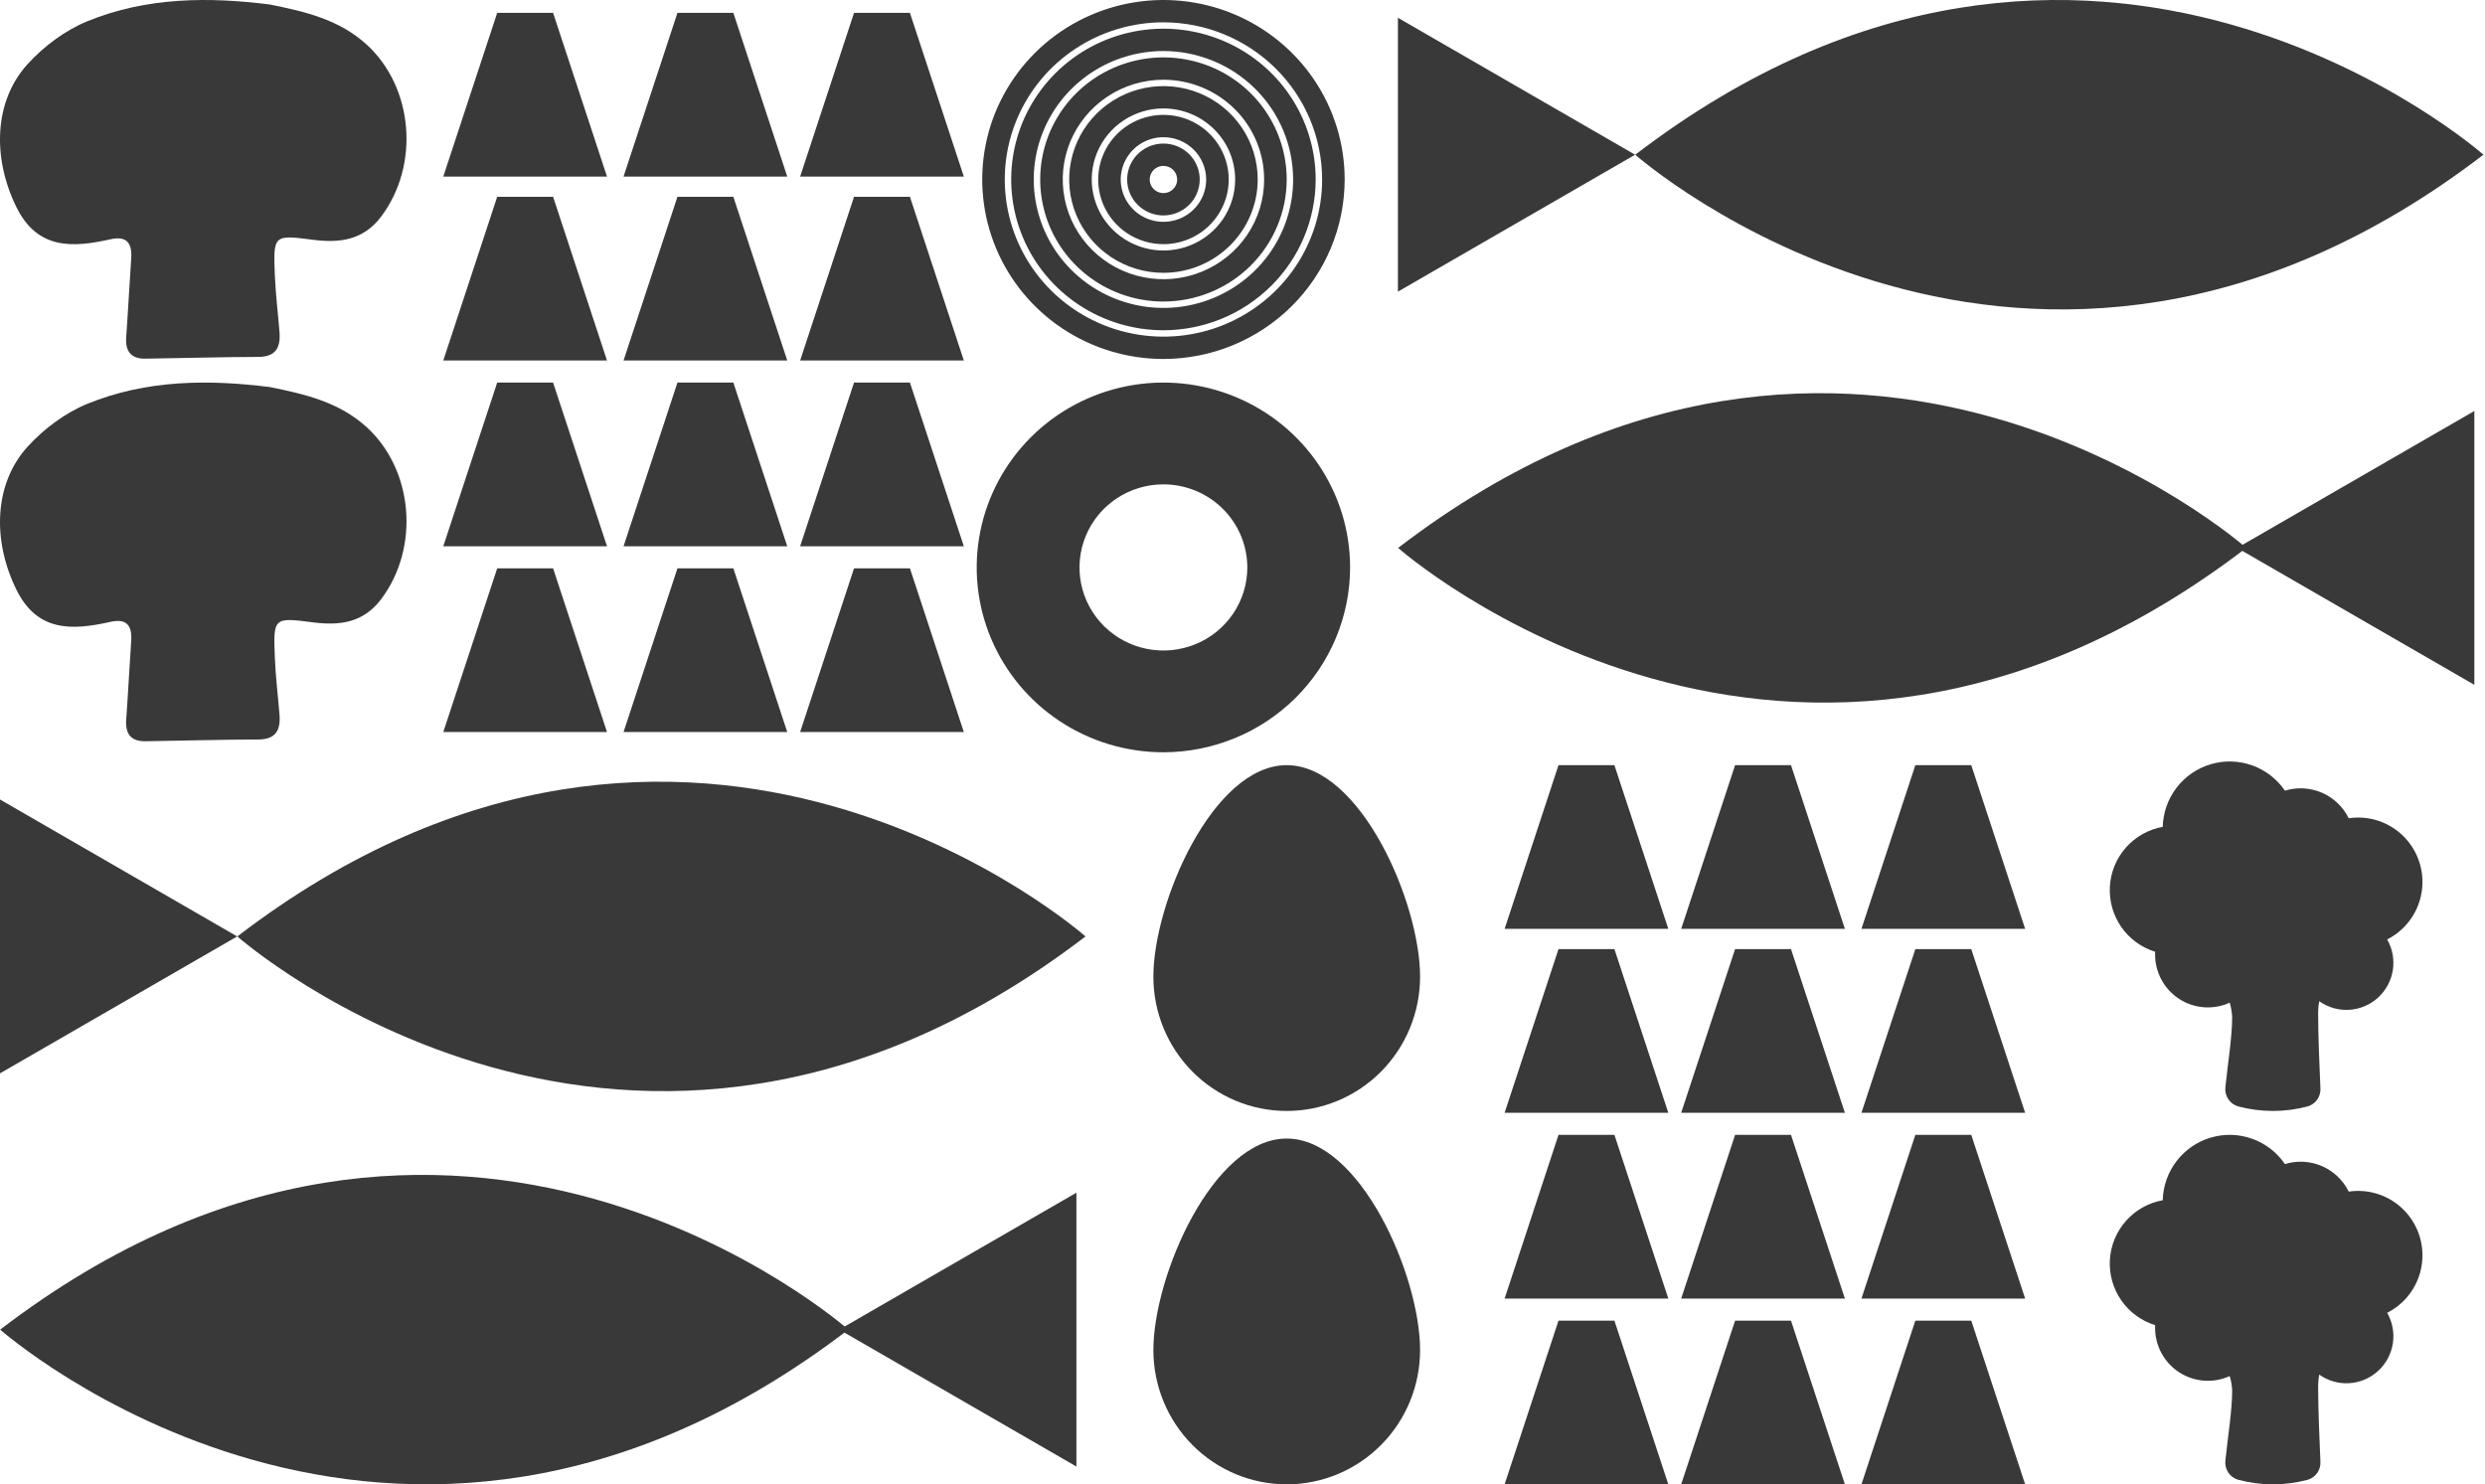 <svg width="1351" height="807" viewBox="0 0 1351 807" fill="none" xmlns="http://www.w3.org/2000/svg">
<path d="M632.5 409C612.425 409 592.802 403.106 576.11 392.063C559.418 381.019 546.409 365.324 538.726 346.96C531.044 328.596 529.034 308.388 532.95 288.893C536.867 269.398 546.534 251.491 560.729 237.436C574.924 223.381 593.009 213.809 612.698 209.931C632.387 206.053 652.796 208.044 671.342 215.65C689.889 223.257 705.741 236.138 716.894 252.665C728.047 269.192 734 288.623 734 308.5C733.97 335.145 723.266 360.69 704.238 379.531C685.209 398.372 659.41 408.97 632.5 409V409ZM632.5 263.33C623.478 263.33 614.658 265.98 607.156 270.943C599.654 275.906 593.806 282.961 590.353 291.215C586.901 299.468 585.998 308.55 587.758 317.312C589.518 326.074 593.863 334.123 600.243 340.44C606.623 346.757 614.751 351.059 623.601 352.802C632.45 354.545 641.623 353.65 649.958 350.231C658.294 346.813 665.419 341.023 670.432 333.595C675.444 326.167 678.12 317.434 678.12 308.5C678.106 296.524 673.295 285.043 664.742 276.575C656.19 268.107 644.595 263.344 632.5 263.33Z" fill="#393939"/>
<path d="M146.798 2.454C166.143 6.365 184.468 10.669 199.352 24.248C224.728 47.399 228.369 89.622 207.224 117.747C197.413 130.797 184.324 132.184 170.137 130.358C148.677 127.595 148.506 127.632 149.435 149.873C149.863 160.112 151.121 170.299 151.953 180.516C152.652 189.109 149.755 194.01 140.515 194.038C120.028 194.102 99.534 194.71 79.044 194.998C71.512 195.104 68.01 191.302 68.609 183.208C69.661 169.008 70.339 154.785 71.326 140.581C71.936 131.787 68.609 128.165 59.987 130.105C39.589 134.694 20.347 135.836 8.93 112.617C-4.396 85.516 -3.149 54.821 14.976 34.883C23.864 25.106 35.498 16.458 47.445 11.57C79.774 -1.657 113.612 -1.742 146.798 2.454Z" fill="#393939"/>
<path d="M146.798 210.454C166.143 214.365 184.468 218.669 199.352 232.248C224.728 255.399 228.369 297.622 207.224 325.747C197.413 338.797 184.324 340.184 170.137 338.358C148.677 335.595 148.506 335.632 149.435 357.873C149.863 368.112 151.121 378.299 151.953 388.516C152.652 397.109 149.755 402.01 140.515 402.038C120.028 402.102 99.534 402.71 79.044 402.998C71.512 403.104 68.01 399.302 68.609 391.208C69.661 377.008 70.339 362.785 71.326 348.581C71.936 339.787 68.609 336.165 59.987 338.105C39.589 342.694 20.347 343.836 8.93 320.617C-4.396 293.516 -3.149 262.821 14.976 242.883C23.864 233.106 35.498 224.458 47.445 219.57C79.774 206.343 113.612 206.258 146.798 210.454Z" fill="#393939"/>
<path d="M632.524 195.167C613.038 195.167 593.99 189.444 577.788 178.722C561.585 167.999 548.957 152.759 541.5 134.927C534.043 117.096 532.091 97.475 535.893 78.546C539.695 59.617 549.079 42.229 562.858 28.582C576.636 14.934 594.192 5.64 613.304 1.875C632.415 -1.89 652.225 0.042 670.227 7.428C688.23 14.814 703.618 27.322 714.444 43.369C725.27 59.417 731.048 78.284 731.048 97.584C731.019 123.456 720.629 148.259 702.158 166.554C683.688 184.848 658.645 195.138 632.524 195.167V195.167ZM632.524 12.14C615.462 12.14 598.784 17.151 584.597 26.54C570.411 35.929 559.353 49.273 552.824 64.886C546.294 80.499 544.586 97.679 547.915 114.253C551.243 130.827 559.46 146.052 571.525 158.001C583.589 169.951 598.961 178.089 615.695 181.386C632.429 184.682 649.774 182.99 665.537 176.523C681.3 170.056 694.773 159.105 704.252 145.054C713.731 131.003 718.791 114.483 718.791 97.584C718.765 74.931 709.668 53.213 693.496 37.195C677.323 21.176 655.396 12.166 632.524 12.14V12.14Z" fill="#393939"/>
<path d="M632.519 179.55C616.149 179.55 600.148 174.743 586.537 165.735C572.927 156.728 562.318 143.925 556.054 128.946C549.789 113.967 548.151 97.485 551.344 81.584C554.538 65.682 562.42 51.075 573.995 39.611C585.57 28.147 600.317 20.339 616.372 17.176C632.426 14.013 649.068 15.637 664.191 21.841C679.314 28.045 692.24 38.552 701.334 52.033C710.428 65.514 715.283 81.363 715.283 97.576C715.258 119.309 706.53 140.145 691.014 155.513C675.498 170.881 654.462 179.526 632.519 179.55V179.55ZM632.519 27.741C618.574 27.741 604.942 31.837 593.347 39.51C581.752 47.184 572.715 58.09 567.378 70.851C562.042 83.612 560.645 97.653 563.366 111.2C566.086 124.746 572.801 137.189 582.662 146.956C592.523 156.722 605.086 163.374 618.763 166.068C632.44 168.763 646.617 167.38 659.5 162.094C672.384 156.809 683.395 147.858 691.143 136.374C698.89 124.89 703.026 111.388 703.026 97.576C703.004 79.061 695.569 61.311 682.351 48.219C669.133 35.127 651.212 27.762 632.519 27.741Z" fill="#393939"/>
<path d="M632.524 163.94C619.272 163.939 606.317 160.047 595.298 152.755C584.279 145.462 575.691 135.098 570.62 122.971C565.548 110.844 564.222 97.5 566.807 84.627C569.393 71.753 575.774 59.928 585.145 50.647C594.516 41.365 606.455 35.045 619.452 32.484C632.45 29.924 645.923 31.238 658.166 36.261C670.41 41.284 680.874 49.79 688.237 60.704C695.599 71.618 699.529 84.449 699.529 97.575C699.509 115.17 692.443 132.038 679.882 144.48C667.32 156.921 650.289 163.92 632.524 163.94ZM632.524 43.349C621.696 43.349 611.111 46.529 602.108 52.488C593.105 58.446 586.087 66.915 581.944 76.823C577.8 86.732 576.716 97.634 578.829 108.153C580.941 118.672 586.155 128.334 593.812 135.917C601.468 143.501 611.224 148.665 621.843 150.757C632.463 152.85 643.471 151.776 653.475 147.672C663.478 143.567 672.029 136.617 678.045 127.7C684.06 118.783 687.272 108.299 687.272 97.575C687.255 83.198 681.482 69.415 671.218 59.249C660.954 49.084 647.039 43.365 632.524 43.349V43.349Z" fill="#393939"/>
<path d="M632.524 148.328C622.389 148.328 612.481 145.351 604.054 139.774C595.627 134.197 589.059 126.27 585.18 116.996C581.301 107.721 580.287 97.516 582.264 87.67C584.241 77.824 589.121 68.781 596.288 61.682C603.455 54.584 612.586 49.75 622.526 47.791C632.467 45.833 642.771 46.838 652.134 50.679C661.498 54.521 669.502 61.027 675.133 69.374C680.764 77.72 683.769 87.534 683.769 97.572C683.754 111.029 678.35 123.93 668.743 133.445C659.136 142.961 646.11 148.313 632.524 148.328V148.328ZM632.524 58.956C624.813 58.956 617.275 61.221 610.863 65.464C604.452 69.707 599.455 75.738 596.504 82.794C593.553 89.85 592.781 97.615 594.286 105.106C595.79 112.596 599.503 119.477 604.956 124.877C610.408 130.278 617.355 133.956 624.918 135.446C632.481 136.936 640.32 136.171 647.444 133.248C654.568 130.325 660.657 125.376 664.941 119.026C669.225 112.675 671.512 105.209 671.512 97.572C671.5 87.334 667.389 77.519 660.079 70.279C652.77 63.04 642.861 58.968 632.524 58.956V58.956Z" fill="#393939"/>
<path d="M632.527 132.744C625.509 132.744 618.648 130.682 612.812 126.82C606.977 122.958 602.428 117.469 599.742 111.047C597.056 104.625 596.354 97.558 597.723 90.74C599.092 83.922 602.472 77.66 607.435 72.744C612.397 67.829 618.72 64.481 625.604 63.125C632.487 61.769 639.622 62.465 646.107 65.125C652.591 67.785 658.132 72.29 662.032 78.07C665.931 83.85 668.012 90.645 668.012 97.597C668.002 106.915 664.26 115.848 657.607 122.438C650.955 129.027 641.935 132.733 632.527 132.744ZM632.527 74.59C627.933 74.59 623.442 75.939 619.622 78.467C615.802 80.995 612.825 84.588 611.067 88.792C609.309 92.996 608.848 97.622 609.744 102.085C610.641 106.548 612.853 110.647 616.102 113.865C619.35 117.082 623.489 119.273 627.995 120.161C632.501 121.049 637.171 120.593 641.416 118.852C645.66 117.111 649.288 114.162 651.84 110.379C654.393 106.595 655.755 102.147 655.755 97.597C655.748 91.497 653.298 85.649 648.944 81.336C644.589 77.023 638.685 74.597 632.527 74.59V74.59Z" fill="#393939"/>
<path d="M632.519 117.127C628.617 117.127 624.804 115.981 621.56 113.834C618.316 111.687 615.788 108.636 614.295 105.066C612.802 101.496 612.411 97.567 613.172 93.778C613.933 89.988 615.812 86.506 618.571 83.774C621.33 81.041 624.844 79.181 628.671 78.427C632.497 77.673 636.464 78.06 640.068 79.539C643.672 81.018 646.753 83.522 648.92 86.735C651.087 89.948 652.245 93.725 652.245 97.59C652.239 102.769 650.158 107.736 646.46 111.398C642.762 115.061 637.748 117.121 632.519 117.127V117.127ZM632.519 90.192C631.041 90.192 629.597 90.626 628.369 91.439C627.141 92.251 626.184 93.407 625.618 94.758C625.053 96.11 624.905 97.597 625.194 99.032C625.482 100.467 626.193 101.786 627.238 102.82C628.282 103.855 629.613 104.559 631.062 104.844C632.511 105.13 634.012 104.983 635.377 104.423C636.741 103.864 637.908 102.916 638.729 101.699C639.549 100.483 639.987 99.053 639.988 97.59C639.985 95.628 639.198 93.748 637.798 92.361C636.397 90.974 634.499 90.194 632.519 90.192V90.192Z" fill="#393939"/>
<path d="M300.697 7H270.304L241 96H330L300.697 7Z" fill="#393939"/>
<path d="M1041.3 416H1071.7L1101 505H1012L1041.3 416Z" fill="#393939"/>
<path d="M300.697 107H270.304L241 196H330L300.697 107Z" fill="#393939"/>
<path d="M1041.3 516H1071.7L1101 605H1012L1041.3 516Z" fill="#393939"/>
<path d="M300.697 208H270.304L241 297H330L300.697 208Z" fill="#393939"/>
<path d="M1041.3 617H1071.7L1101 706H1012L1041.3 617Z" fill="#393939"/>
<path d="M300.697 309H270.304L241 398H330L300.697 309Z" fill="#393939"/>
<path d="M1041.3 718H1071.7L1101 807H1012L1041.3 718Z" fill="#393939"/>
<path d="M398.697 7H368.304L339 96H428L398.697 7Z" fill="#393939"/>
<path d="M943.303 416H973.696L1003 505H914L943.303 416Z" fill="#393939"/>
<path d="M398.697 107H368.304L339 196H428L398.697 107Z" fill="#393939"/>
<path d="M943.303 516H973.696L1003 605H914L943.303 516Z" fill="#393939"/>
<path d="M398.697 208H368.304L339 297H428L398.697 208Z" fill="#393939"/>
<path d="M943.303 617H973.696L1003 706H914L943.303 617Z" fill="#393939"/>
<path d="M398.697 309H368.304L339 398H428L398.697 309Z" fill="#393939"/>
<path d="M943.303 718H973.696L1003 807H914L943.303 718Z" fill="#393939"/>
<path d="M494.697 7H464.304L435 96H524L494.697 7Z" fill="#393939"/>
<path d="M847.303 416H877.696L907 505H818L847.303 416Z" fill="#393939"/>
<path d="M494.697 107H464.304L435 196H524L494.697 107Z" fill="#393939"/>
<path d="M847.303 516H877.696L907 605H818L847.303 516Z" fill="#393939"/>
<path d="M494.697 208H464.304L435 297H524L494.697 208Z" fill="#393939"/>
<path d="M847.303 617H877.696L907 706H818L847.303 617Z" fill="#393939"/>
<path d="M494.697 309H464.304L435 398H524L494.697 309Z" fill="#393939"/>
<path d="M847.303 718H877.696L907 807H818L847.303 718Z" fill="#393939"/>
<path d="M1317 682.466C1317 677.435 1315.91 672.464 1313.82 667.892C1311.72 663.319 1308.67 659.252 1304.87 655.968C1301.06 652.684 1296.6 650.259 1291.77 648.859C1286.95 647.459 1281.88 647.117 1276.91 647.855C1273.85 641.641 1268.67 636.721 1262.32 633.976C1255.97 631.231 1248.84 630.839 1242.23 632.871C1237.88 626.508 1231.63 621.689 1224.38 619.106C1217.13 616.523 1209.25 616.309 1201.87 618.494C1194.49 620.679 1187.99 625.152 1183.31 631.269C1178.62 637.386 1175.99 644.833 1175.8 652.54C1168.09 653.919 1161.06 657.855 1155.85 663.714C1150.64 669.574 1147.55 677.017 1147.07 684.849C1146.59 692.681 1148.75 700.447 1153.21 706.901C1157.66 713.355 1164.15 718.121 1171.64 720.435C1171.64 720.952 1171.64 721.46 1171.64 721.985C1171.64 726.794 1172.85 731.525 1175.15 735.745C1177.45 739.965 1180.77 743.539 1184.81 746.14C1188.85 748.741 1193.47 750.285 1198.26 750.631C1203.05 750.977 1207.85 750.115 1212.21 748.122C1212.98 750.698 1213.43 753.358 1213.55 756.044C1213.55 766.723 1211.12 781.63 1209.87 793.996C1209.58 796.281 1210.12 798.593 1211.38 800.52C1212.64 802.446 1214.54 803.861 1216.75 804.511C1229.18 807.821 1242.25 807.821 1254.68 804.511C1256.77 803.88 1258.58 802.561 1259.82 800.769C1261.06 798.978 1261.66 796.818 1261.52 794.642C1261.01 782.405 1260.28 766.49 1260.28 753.306C1260.3 751.301 1260.5 749.302 1260.86 747.329C1265.6 750.707 1271.36 752.359 1277.17 752.012C1282.98 751.665 1288.5 749.34 1292.81 745.421C1297.13 741.503 1299.97 736.226 1300.89 730.465C1301.8 724.704 1300.71 718.805 1297.82 713.744C1303.6 710.822 1308.45 706.35 1311.84 700.827C1315.22 695.305 1317.01 688.947 1317 682.466V682.466Z" fill="#393939"/>
<path d="M1317 479.466C1317 474.435 1315.91 469.464 1313.82 464.892C1311.72 460.319 1308.67 456.252 1304.87 452.968C1301.06 449.684 1296.6 447.259 1291.77 445.859C1286.95 444.459 1281.88 444.117 1276.91 444.855C1273.85 438.641 1268.67 433.721 1262.32 430.976C1255.97 428.231 1248.84 427.839 1242.23 429.871C1237.88 423.508 1231.63 418.689 1224.38 416.106C1217.13 413.523 1209.25 413.309 1201.87 415.494C1194.49 417.679 1187.99 422.152 1183.31 428.269C1178.62 434.386 1175.99 441.833 1175.8 449.54C1168.09 450.919 1161.06 454.855 1155.85 460.714C1150.64 466.574 1147.55 474.017 1147.07 481.849C1146.59 489.681 1148.75 497.447 1153.21 503.901C1157.66 510.355 1164.15 515.121 1171.64 517.435C1171.64 517.952 1171.64 518.46 1171.64 518.985C1171.64 523.794 1172.85 528.525 1175.15 532.745C1177.45 536.965 1180.77 540.539 1184.81 543.14C1188.85 545.741 1193.47 547.285 1198.26 547.631C1203.05 547.977 1207.85 547.115 1212.21 545.122C1212.98 547.698 1213.43 550.358 1213.55 553.044C1213.55 563.723 1211.12 578.63 1209.87 590.996C1209.58 593.281 1210.12 595.593 1211.38 597.52C1212.64 599.446 1214.54 600.861 1216.75 601.511C1229.18 604.821 1242.25 604.821 1254.68 601.511C1256.77 600.88 1258.58 599.561 1259.82 597.769C1261.06 595.978 1261.66 593.818 1261.52 591.642C1261.01 579.405 1260.28 563.49 1260.28 550.306C1260.3 548.301 1260.5 546.302 1260.86 544.329C1265.6 547.707 1271.36 549.359 1277.17 549.012C1282.98 548.665 1288.5 546.34 1292.81 542.421C1297.13 538.503 1299.97 533.226 1300.89 527.465C1301.8 521.704 1300.71 515.805 1297.82 510.744C1303.6 507.822 1308.45 503.35 1311.84 497.827C1315.22 492.305 1317.01 485.947 1317 479.466V479.466Z" fill="#393939"/>
<path d="M627.045 531.005C627.045 490.692 659.479 416 699.545 416C739.61 416 772.045 490.692 772.045 531.005C772.045 550.364 764.407 568.931 750.81 582.62C737.214 596.31 718.773 604 699.545 604C680.316 604 661.876 596.31 648.28 582.62C634.683 568.931 627.045 550.364 627.045 531.005Z" fill="#393939"/>
<path d="M627.045 734.005C627.045 693.692 659.479 619 699.545 619C739.61 619 772.045 693.692 772.045 734.005C772.045 753.364 764.407 771.931 750.81 785.62C737.214 799.31 718.773 807 699.545 807C680.316 807 661.876 799.31 648.28 785.62C634.683 771.931 627.045 753.364 627.045 734.005Z" fill="#393939"/>
<path d="M456.266 722.886L585.21 648.44L585.21 797.328L456.266 722.886Z" fill="#393939"/>
<path d="M128.941 509.117L0.002 583.559L0.002 434.67L128.941 509.117Z" fill="#393939"/>
<path d="M128.941 509.197C376.208 319.754 590.244 509.197 590.244 509.197L590.244 509.037C342.978 698.48 128.941 509.037 128.941 509.037" fill="#393939"/>
<path d="M0.002 722.963C247.268 533.52 461.305 722.963 461.305 722.963L461.305 722.803C214.038 912.246 0.002 722.803 0.002 722.803" fill="#393939"/>
<path d="M1216.26 297.886L1345.21 223.44L1345.21 372.328L1216.26 297.886Z" fill="#393939"/>
<path d="M888.94 84.117L760 158.559L760 9.67L888.94 84.117Z" fill="#393939"/>
<path d="M888.939 84.197C1136.21 -105.246 1350.24 84.197 1350.24 84.197L1350.24 84.037C1102.98 273.48 888.939 84.037 888.939 84.037" fill="#393939"/>
<path d="M760 297.963C1007.27 108.52 1221.3 297.963 1221.3 297.963L1221.3 297.803C974.036 487.246 760 297.803 760 297.803" fill="#393939"/>
</svg>
